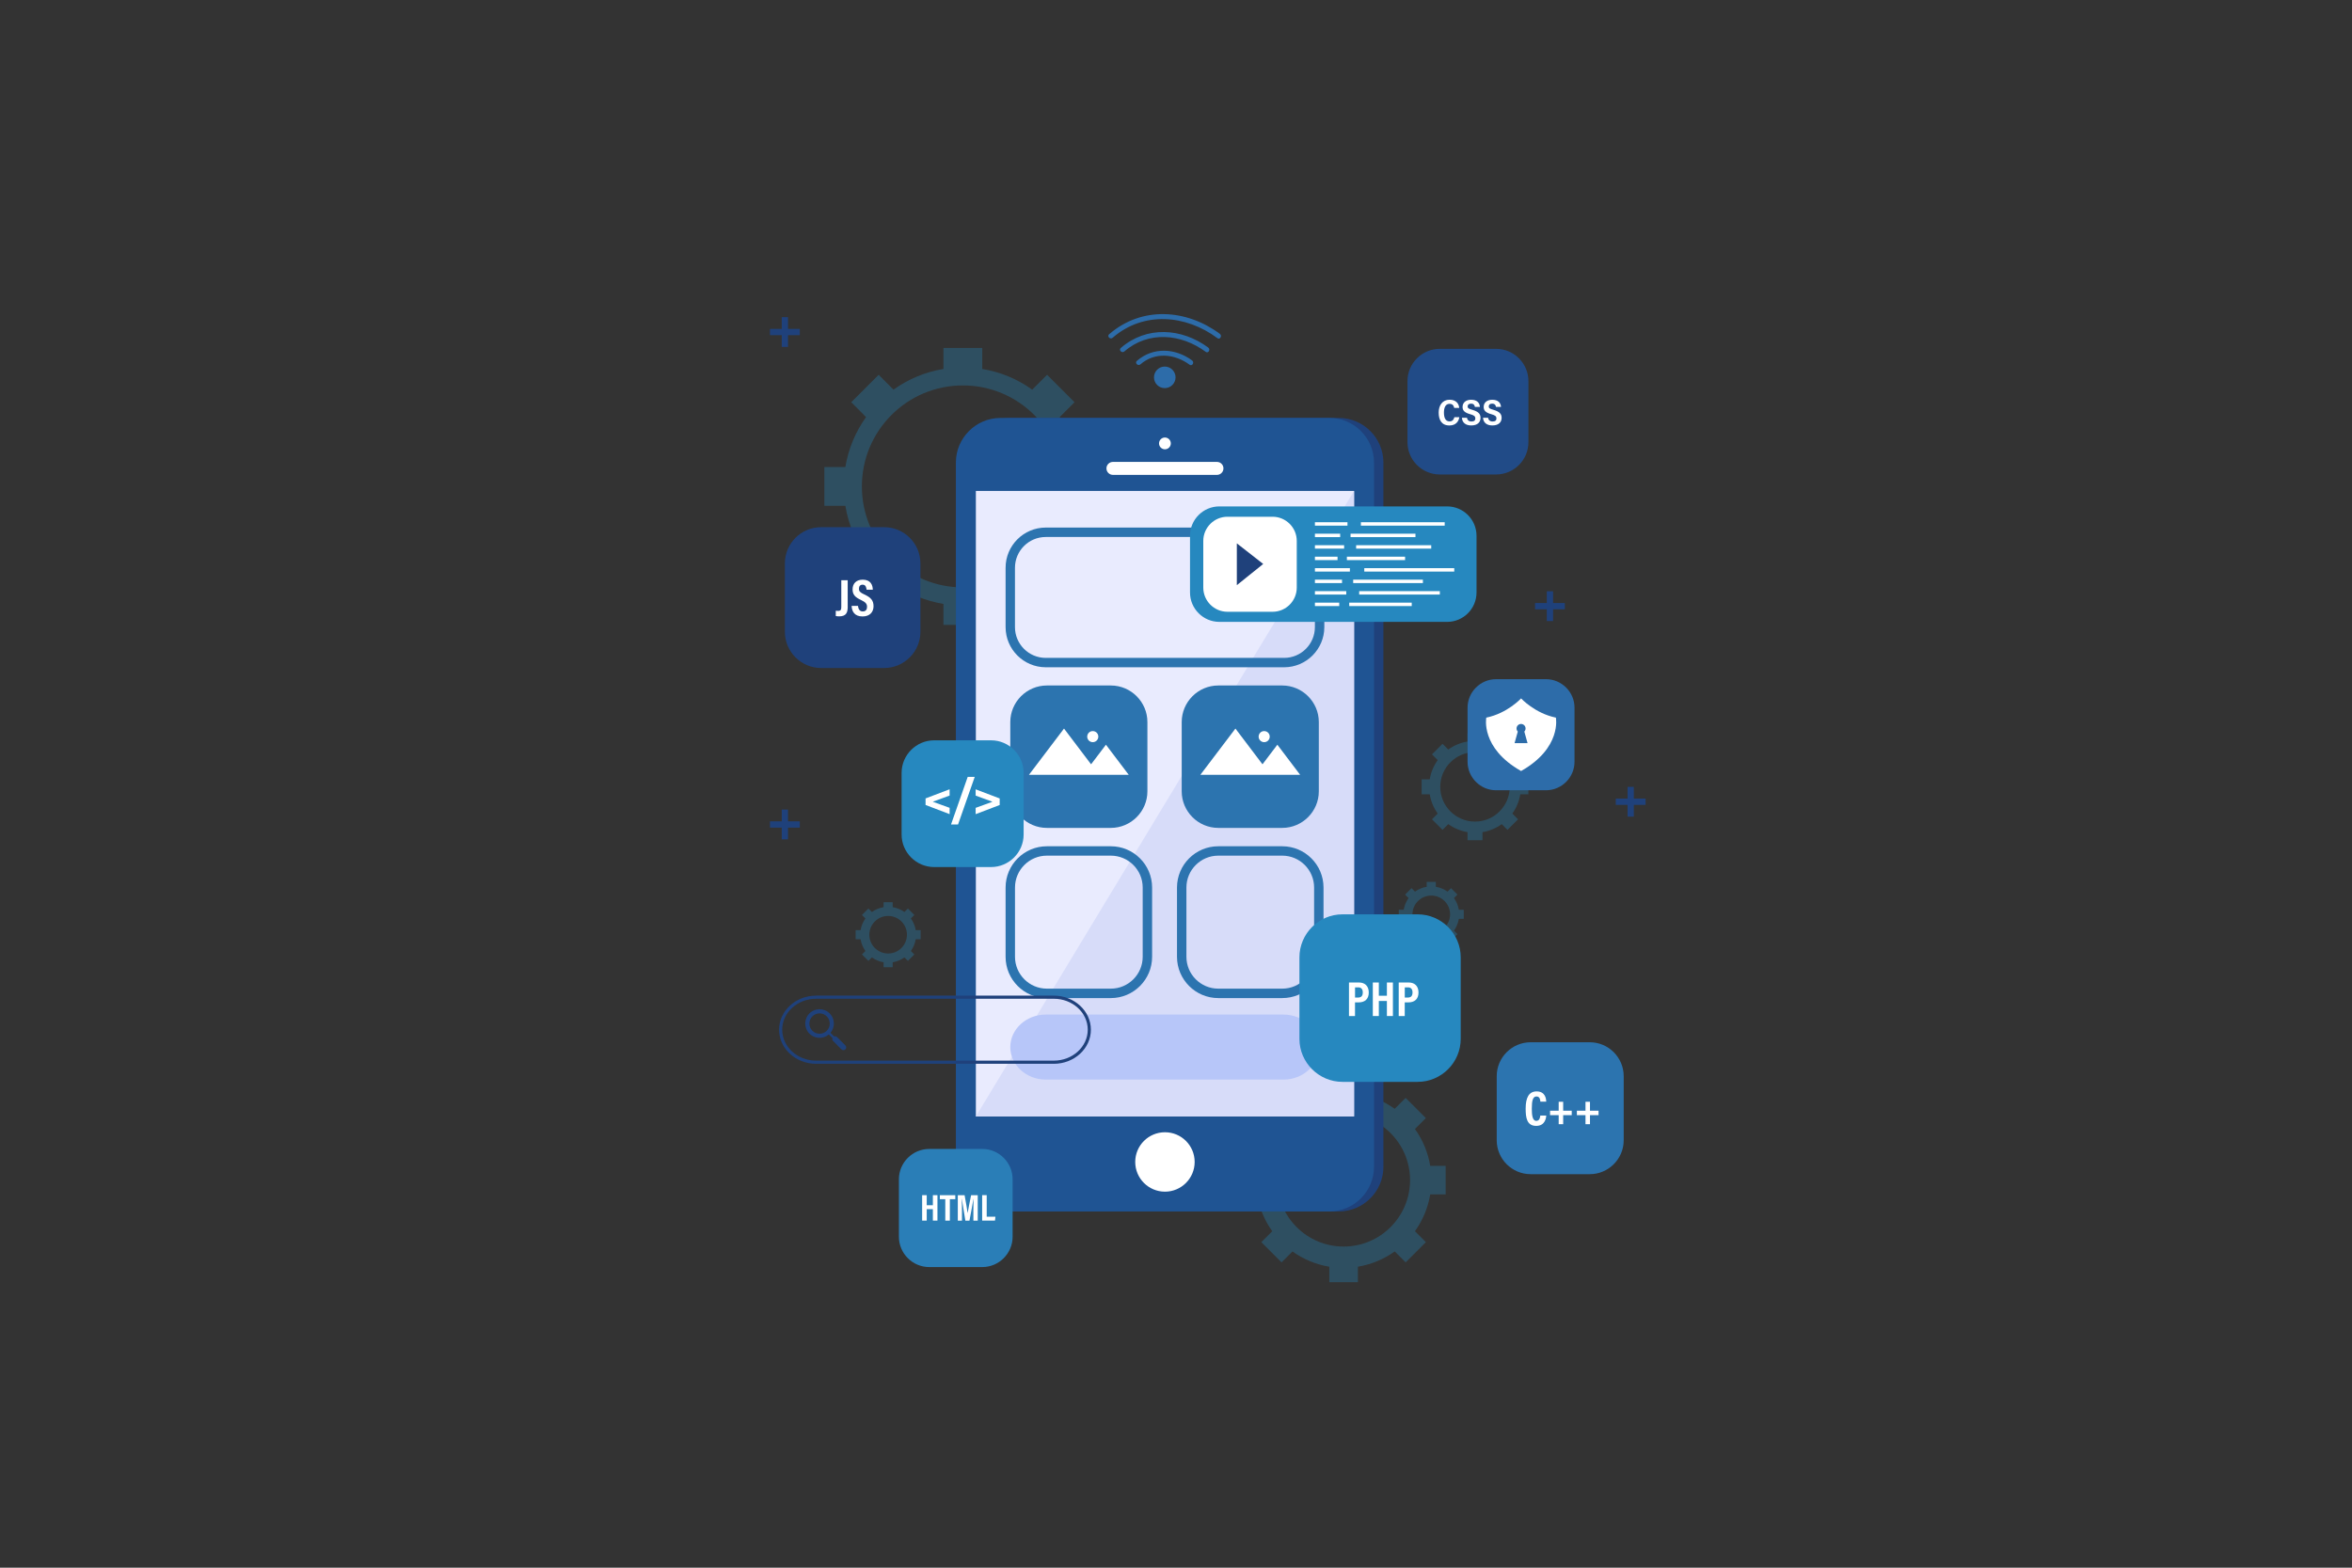 <?xml version="1.0" encoding="utf-8"?>
<!-- Generator: Adobe Illustrator 23.0.5, SVG Export Plug-In . SVG Version: 6.00 Build 0)  -->
<svg version="1.1" xmlns="http://www.w3.org/2000/svg" xmlns:xlink="http://www.w3.org/1999/xlink" x="0px" y="0px"
	 viewBox="0 0 750 500" style="enable-background:new 0 0 750 500;" xml:space="preserve">
<rect x="0" y="0" width="750" height="500" fill="#333333" stroke="none"/>
<style type="text/css">
	.st0{opacity:0.33;fill:#2688BF;}
	.st1{fill:#1F417B;}
	.st2{fill:#1F5493;}
	.st3{fill:#FFFFFF;}
	.st4{fill:#E9EBFE;}
	.st5{fill:#D7DCF9;}
	.st6{fill:#2C74AF;}
	.st7{fill:#B7C6F9;}
	.st8{fill:#2688BF;}
	.st9{fill:#2A7EB7;}
	.st10{fill:#214B87;}
	.st11{fill:#2D6CA9;}
</style>
<g id="BACKGROUND">
</g>
<g id="OBJECTS">
	<path class="st0" d="M460.99,380.95v-9.12h-4.93c-0.71-4.33-2.41-8.32-4.87-11.74l3.49-3.49l-6.45-6.44l-3.49,3.49
		c-3.42-2.45-7.41-4.16-11.74-4.87v-4.93h-9.11v4.93c-4.33,0.71-8.32,2.41-11.74,4.87l-3.49-3.49l-6.45,6.44l3.49,3.49
		c-2.45,3.42-4.16,7.41-4.86,11.74h-4.94v9.12h4.94c0.71,4.33,2.41,8.32,4.86,11.74l-3.49,3.49l6.45,6.45l3.49-3.49
		c3.42,2.45,7.41,4.16,11.74,4.87v4.93H433V404c4.33-0.71,8.32-2.41,11.74-4.87l3.49,3.49l6.45-6.45l-3.49-3.49
		c2.46-3.42,4.16-7.41,4.87-11.74H460.99z M428.45,397.58c-11.7,0-21.19-9.48-21.19-21.19c0-11.7,9.49-21.19,21.19-21.19
		c11.71,0,21.19,9.49,21.19,21.19C449.63,388.09,440.15,397.58,428.45,397.58z"/>
	<path class="st0" d="M351.19,161.33v-12.37h-6.69c-0.96-5.87-3.27-11.29-6.6-15.93l4.74-4.74l-8.75-8.75l-4.74,4.74
		c-4.64-3.33-10.05-5.64-15.93-6.6v-6.69h-12.37v6.69c-5.87,0.96-11.29,3.27-15.93,6.6l-4.73-4.74l-8.75,8.75l4.73,4.74
		c-3.33,4.64-5.64,10.05-6.6,15.93h-6.7v12.37h6.7c0.96,5.87,3.27,11.29,6.6,15.93l-4.73,4.74l8.75,8.75l4.73-4.74
		c4.64,3.33,10.05,5.64,15.93,6.6v6.69h12.37v-6.69c5.88-0.96,11.29-3.27,15.93-6.6l4.74,4.74l8.75-8.75l-4.74-4.74
		c3.33-4.64,5.64-10.05,6.6-15.93H351.19z M307.04,187.35c-17.79,0-32.21-14.42-32.21-32.21c0-17.79,14.42-32.21,32.21-32.21
		c17.79,0,32.21,14.42,32.21,32.21C339.25,172.93,324.83,187.35,307.04,187.35z"/>
	<g>
		<g>
			<g>
				<path class="st1" d="M441.14,372.17c0,7.82-6.4,14.21-14.21,14.21H322.02c-7.82,0-14.21-6.4-14.21-14.21V147.51
					c0-7.82,6.4-14.21,14.21-14.21h104.91c7.82,0,14.21,6.4,14.21,14.21V372.17z"/>
				<path class="st2" d="M438.14,372.17c0,7.82-6.4,14.21-14.21,14.21H319.02c-7.82,0-14.21-6.4-14.21-14.21V147.51
					c0-7.82,6.4-14.21,14.21-14.21h104.91c7.82,0,14.21,6.4,14.21,14.21V372.17z"/>
				<path class="st3" d="M380.95,370.59c0,5.23-4.24,9.48-9.47,9.48c-5.23,0-9.48-4.24-9.48-9.48c0-5.23,4.24-9.47,9.48-9.47
					C376.71,361.12,380.95,365.36,380.95,370.59z"/>
				<g>
					<path class="st3" d="M390.13,149.39c0,1.14-0.93,2.07-2.07,2.07h-33.17c-1.14,0-2.07-0.93-2.07-2.07l0,0
						c0-1.15,0.93-2.07,2.07-2.07h33.17C389.2,147.32,390.13,148.24,390.13,149.39L390.13,149.39z"/>
					<path class="st3" d="M373.35,141.42c0,1.04-0.84,1.88-1.88,1.88c-1.04,0-1.88-0.84-1.88-1.88c0-1.04,0.84-1.88,1.88-1.88
						C372.51,139.55,373.35,140.39,373.35,141.42z"/>
				</g>
				<g>
					<rect x="311.18" y="156.58" class="st4" width="120.6" height="199.5"/>
					<polygon class="st5" points="311.18,356.08 431.77,156.58 431.77,356.08 					"/>
				</g>
			</g>
		</g>
		<g>
			<g>
				<path class="st6" d="M409.49,212.82h-76.02c-7.06,0-12.81-5.75-12.81-12.81v-18.94c0-7.06,5.75-12.81,12.81-12.81h76.02
					c7.06,0,12.81,5.75,12.81,12.81v18.94C422.29,207.07,416.55,212.82,409.49,212.82z M333.46,171.27c-5.41,0-9.81,4.4-9.81,9.81
					v18.94c0,5.41,4.4,9.81,9.81,9.81h76.02c5.41,0,9.81-4.4,9.81-9.81v-18.94c0-5.41-4.4-9.81-9.81-9.81H333.46z"/>
			</g>
			<g>
				<g>
					<path class="st6" d="M365.88,252.39c0,6.42-5.25,11.66-11.66,11.66h-20.4c-6.41,0-11.66-5.25-11.66-11.66v-22.1
						c0-6.41,5.25-11.66,11.66-11.66h20.4c6.42,0,11.66,5.25,11.66,11.66V252.39z"/>
					<path class="st6" d="M420.54,252.39c0,6.42-5.25,11.66-11.66,11.66h-20.4c-6.42,0-11.66-5.25-11.66-11.66v-22.1
						c0-6.41,5.25-11.66,11.66-11.66h20.4c6.41,0,11.66,5.25,11.66,11.66V252.39z"/>
				</g>
				<g>
					<g>
						<path class="st6" d="M354.22,318.33h-20.4c-7.26,0-13.16-5.91-13.16-13.16v-22.1c0-7.26,5.91-13.16,13.16-13.16h20.4
							c7.26,0,13.16,5.91,13.16,13.16v22.1C367.38,312.43,361.47,318.33,354.22,318.33z M333.82,272.9
							c-5.6,0-10.16,4.56-10.16,10.16v22.1c0,5.6,4.56,10.16,10.16,10.16h20.4c5.6,0,10.16-4.56,10.16-10.16v-22.1
							c0-5.6-4.56-10.16-10.16-10.16H333.82z"/>
					</g>
					<g>
						<path class="st6" d="M408.88,318.33h-20.4c-7.26,0-13.16-5.91-13.16-13.16v-22.1c0-7.26,5.91-13.16,13.16-13.16h20.4
							c7.26,0,13.16,5.91,13.16,13.16v22.1C422.04,312.43,416.13,318.33,408.88,318.33z M388.48,272.9
							c-5.6,0-10.16,4.56-10.16,10.16v22.1c0,5.6,4.56,10.16,10.16,10.16h20.4c5.6,0,10.16-4.56,10.16-10.16v-22.1
							c0-5.6-4.56-10.16-10.16-10.16H388.48z"/>
					</g>
				</g>
			</g>
			<path class="st7" d="M420.59,333.96c0,5.71-5.09,10.37-11.31,10.37h-75.81c-6.22,0-11.31-4.67-11.31-10.37
				c0-5.71,5.09-10.37,11.31-10.37h75.81C415.5,323.59,420.59,328.25,420.59,333.96z"/>
		</g>
	</g>
	<g>
		<polygon class="st3" points="339.29,232.37 347.92,243.77 352.66,237.52 359.93,247.12 350.46,247.12 345.38,247.12 
			328.11,247.12 		"/>
		<path class="st3" d="M346.69,234.94c0,0.98,0.79,1.77,1.77,1.77c0.98,0,1.77-0.79,1.77-1.77c0-0.98-0.79-1.77-1.77-1.77
			C347.48,233.16,346.69,233.96,346.69,234.94z"/>
	</g>
	<g>
		<polygon class="st3" points="393.95,232.37 402.58,243.77 407.32,237.52 414.59,247.12 405.12,247.12 400.04,247.12 
			382.77,247.12 		"/>
		<path class="st3" d="M401.35,234.94c0,0.98,0.79,1.77,1.77,1.77c0.98,0,1.77-0.79,1.77-1.77c0-0.98-0.79-1.77-1.77-1.77
			C402.14,233.16,401.35,233.96,401.35,234.94z"/>
	</g>
	<g>
		<path class="st8" d="M388.84,161.51c-5.17,0-9.37,4.2-9.37,9.37v18.09c0,5.17,4.2,9.37,9.37,9.37h72.62c5.17,0,9.37-4.2,9.37-9.37
			v-18.09c0-5.17-4.2-9.37-9.37-9.37H388.84z"/>
		<g>
			<path class="st3" d="M391.41,164.81c-4.25,0-7.71,3.46-7.71,7.71v14.89c0,4.25,3.46,7.71,7.71,7.71h14.39
				c4.25,0,7.71-3.46,7.71-7.71v-14.89c0-4.25-3.46-7.71-7.71-7.71H391.41z"/>
			<polygon class="st1" points="394.4,173.3 394.4,186.63 402.81,179.87 			"/>
		</g>
	</g>
	<g>
		<g>
			<g>
				<rect x="419.3" y="166.56" class="st3" width="10.38" height="1.09"/>
				<rect x="433.96" y="166.56" class="st3" width="26.72" height="1.09"/>
			</g>
			<g>
				<rect x="419.3" y="170.22" class="st3" width="8.05" height="1.09"/>
				<rect x="430.66" y="170.22" class="st3" width="20.7" height="1.09"/>
			</g>
			<g>
				<rect x="419.3" y="173.89" class="st3" width="9.31" height="1.09"/>
				<rect x="432.44" y="173.89" class="st3" width="23.95" height="1.09"/>
			</g>
			<g>
				<rect x="419.3" y="177.55" class="st3" width="7.21" height="1.09"/>
				<rect x="429.49" y="177.55" class="st3" width="18.56" height="1.09"/>
			</g>
		</g>
		<g>
			<g>
				<rect x="419.3" y="181.21" class="st3" width="11.15" height="1.09"/>
				<rect x="435.04" y="181.21" class="st3" width="28.69" height="1.09"/>
			</g>
			<g>
				<rect x="419.3" y="184.88" class="st3" width="8.64" height="1.09"/>
				<rect x="431.5" y="184.88" class="st3" width="22.23" height="1.09"/>
			</g>
			<g>
				<rect x="419.3" y="188.54" class="st3" width="9.99" height="1.09"/>
				<rect x="433.41" y="188.54" class="st3" width="25.72" height="1.09"/>
			</g>
			<g>
				<rect x="419.3" y="192.21" class="st3" width="7.75" height="1.09"/>
				<rect x="430.24" y="192.21" class="st3" width="19.93" height="1.09"/>
			</g>
		</g>
	</g>
	<g>
		<path class="st8" d="M326.41,266.16c0,5.71-4.67,10.38-10.38,10.38h-18.15c-5.71,0-10.38-4.67-10.38-10.38V246.5
			c0-5.71,4.67-10.38,10.38-10.38h18.15c5.71,0,10.38,4.67,10.38,10.38V266.16z"/>
		<g>
			<path class="st3" d="M302.81,253.74l-5.37,1.96l5.37,1.95v2.01l-7.67-2.92v-2.09l7.67-2.92V253.74z"/>
			<path class="st3" d="M308.58,247.78h2.24l-5.32,15.18h-2.24L308.58,247.78z"/>
			<path class="st3" d="M318.78,254.66v2.09l-7.67,2.92v-2.01l5.37-1.95l-5.37-1.96v-2L318.78,254.66z"/>
		</g>
	</g>
	<path class="st0" d="M487.36,253.34v-4.77h-2.58c-0.37-2.26-1.26-4.35-2.55-6.14l1.83-1.83l-3.37-3.37l-1.83,1.83
		c-1.79-1.28-3.88-2.17-6.14-2.55v-2.58h-4.77v2.58c-2.26,0.37-4.35,1.26-6.14,2.55l-1.82-1.83l-3.37,3.37l1.83,1.83
		c-1.28,1.79-2.18,3.88-2.54,6.14h-2.58v4.77h2.58c0.37,2.26,1.26,4.35,2.54,6.14l-1.83,1.83l3.37,3.37l1.83-1.83
		c1.79,1.28,3.88,2.17,6.14,2.55v2.58h4.77v-2.58c2.27-0.37,4.35-1.26,6.14-2.55l1.83,1.83l3.37-3.37l-1.83-1.83
		c1.29-1.79,2.17-3.88,2.55-6.14H487.36z M470.34,262.04c-6.12,0-11.08-4.96-11.08-11.08c0-6.12,4.96-11.08,11.08-11.08
		c6.13,0,11.09,4.96,11.09,11.08C481.42,257.08,476.46,262.04,470.34,262.04z"/>
	<path class="st0" d="M466.76,293.07v-2.9h-1.57c-0.22-1.38-0.77-2.65-1.55-3.74l1.11-1.11l-2.05-2.05l-1.11,1.11
		c-1.09-0.78-2.36-1.32-3.74-1.55v-1.57h-2.9v1.57c-1.38,0.23-2.65,0.77-3.74,1.55l-1.11-1.11l-2.05,2.05l1.11,1.11
		c-0.78,1.09-1.32,2.36-1.55,3.74h-1.57v2.9h1.57c0.23,1.38,0.77,2.65,1.55,3.74l-1.11,1.11l2.05,2.05l1.11-1.11
		c1.09,0.78,2.36,1.32,3.74,1.55v1.57h2.9v-1.57c1.38-0.23,2.65-0.77,3.74-1.55l1.11,1.11l2.05-2.05l-1.11-1.11
		c0.78-1.09,1.32-2.36,1.55-3.74H466.76z M456.4,297.61c-3.31,0-6-2.68-6-5.99c0-3.31,2.69-5.99,6-5.99c3.31,0,6,2.68,6,5.99
		C462.39,294.93,459.71,297.61,456.4,297.61z"/>
	<g>
		<path class="st8" d="M465.79,331.33c0,7.55-6.17,13.72-13.72,13.72h-23.99c-7.54,0-13.72-6.17-13.72-13.72v-25.99
			c0-7.54,6.17-13.72,13.72-13.72h23.99c7.54,0,13.72,6.17,13.72,13.72V331.33z"/>
		<g>
			<g>
				<path class="st3" d="M430.17,313.36h3.21c1.77,0,3.09,1.06,3.09,3.18c0,2.06-1.2,3.16-3.24,3.16h-1.15v4.35h-1.92V313.36z
					 M432.09,318.16h0.94c1.06,0,1.53-0.53,1.53-1.65c0-1.07-0.55-1.6-1.43-1.6h-1.04V318.16z"/>
				<path class="st3" d="M437.76,313.36h1.92v4.22h2.57v-4.22h1.92v10.69h-1.92v-4.8h-2.57v4.8h-1.92V313.36z"/>
				<path class="st3" d="M446.03,313.36h3.21c1.77,0,3.09,1.06,3.09,3.18c0,2.06-1.2,3.16-3.24,3.16h-1.15v4.35h-1.92V313.36z
					 M447.95,318.16h0.94c1.06,0,1.53-0.53,1.53-1.65c0-1.07-0.55-1.6-1.43-1.6h-1.04V318.16z"/>
			</g>
		</g>
	</g>
	<g>
		<path class="st9" d="M322.9,394.45c0,5.32-4.35,9.67-9.67,9.67h-16.92c-5.32,0-9.67-4.35-9.67-9.67v-18.33
			c0-5.32,4.35-9.67,9.67-9.67h16.92c5.32,0,9.67,4.35,9.67,9.67V394.45z"/>
		<g>
			<g>
				<path class="st3" d="M294.05,381.19h1.46v3.21h1.96v-3.21h1.46v8.11h-1.46v-3.65h-1.96v3.65h-1.46V381.19z"/>
				<path class="st3" d="M301.43,382.47h-1.73v-1.27h4.92v1.27h-1.73v6.84h-1.46V382.47z"/>
				<path class="st3" d="M310.38,386.29c0-1.39,0.02-2.97,0.05-3.89h-0.03c-0.28,1.54-0.73,4.28-1.26,6.91h-1.31
					c-0.39-2.45-0.86-5.36-1.12-6.93h-0.04c0.05,0.95,0.08,2.65,0.08,4.05v2.88h-1.33v-8.11h2.17c0.42,2.24,0.8,4.51,0.96,5.69h0.01
					c0.17-1.1,0.67-3.55,1.1-5.69h2.12v8.11h-1.39V386.29z"/>
				<path class="st3" d="M313.18,381.19h1.46v6.87h2.78l-0.14,1.24h-4.09V381.19z"/>
			</g>
		</g>
	</g>
	<path class="st0" d="M293.57,299.57v-2.9H292c-0.22-1.38-0.77-2.65-1.55-3.74l1.11-1.11l-2.05-2.05l-1.11,1.11
		c-1.09-0.78-2.36-1.32-3.74-1.55v-1.57h-2.9v1.57c-1.38,0.23-2.65,0.77-3.74,1.55l-1.11-1.11l-2.05,2.05l1.11,1.11
		c-0.78,1.09-1.32,2.36-1.55,3.74h-1.57v2.9h1.57c0.23,1.38,0.77,2.65,1.55,3.74l-1.11,1.11l2.05,2.05l1.11-1.11
		c1.09,0.78,2.36,1.32,3.74,1.55v1.57h2.9v-1.57c1.38-0.23,2.65-0.77,3.74-1.55l1.11,1.11l2.05-2.05l-1.11-1.11
		c0.78-1.09,1.32-2.36,1.55-3.74H293.57z M283.21,304.11c-3.31,0-6-2.68-6-5.99c0-3.31,2.69-5.99,6-5.99c3.31,0,6,2.68,6,5.99
		C289.2,301.43,286.52,304.11,283.21,304.11z"/>
	<path class="st10" d="M487.38,141.04c0,5.66-4.63,10.29-10.29,10.29H459.1c-5.66,0-10.29-4.63-10.29-10.29v-19.49
		c0-5.66,4.63-10.29,10.29-10.29h17.99c5.66,0,10.29,4.63,10.29,10.29V141.04z"/>
	<g>
		<g>
			<path class="st3" d="M465.35,133.07c-0.22,1.35-1.12,2.63-3.17,2.63c-2.52,0-3.42-1.83-3.42-4.11c0-2.25,1.16-4.1,3.49-4.1
				c2.16,0,2.98,1.38,3.06,2.62h-1.59c-0.16-0.66-0.43-1.31-1.52-1.31c-1.33,0-1.76,1.35-1.76,2.78c0,1.52,0.42,2.82,1.78,2.82
				c1.07,0,1.39-0.74,1.54-1.33H465.35z"/>
			<path class="st3" d="M467.78,133.23c0.11,0.73,0.59,1.2,1.44,1.2c0.91,0,1.23-0.4,1.23-0.96c0-0.73-0.44-1.02-1.59-1.35
				c-1.85-0.51-2.48-1.18-2.48-2.33c0-1.48,1.19-2.29,2.71-2.29c1.92,0,2.73,1,2.82,2.28h-1.6c-0.1-0.59-0.39-1.04-1.24-1.04
				c-0.72,0-1.07,0.33-1.07,0.89c0,0.6,0.4,0.76,1.53,1.09c2.04,0.6,2.57,1.41,2.57,2.56c0,1.3-0.86,2.41-2.96,2.41
				c-1.74,0-2.88-0.88-2.97-2.46H467.78z"/>
			<path class="st3" d="M474.51,133.23c0.11,0.73,0.59,1.2,1.44,1.2c0.91,0,1.23-0.4,1.23-0.96c0-0.73-0.44-1.02-1.59-1.35
				c-1.85-0.51-2.48-1.18-2.48-2.33c0-1.48,1.19-2.29,2.71-2.29c1.92,0,2.73,1,2.82,2.28h-1.6c-0.1-0.59-0.39-1.04-1.24-1.04
				c-0.72,0-1.07,0.33-1.07,0.89c0,0.6,0.4,0.76,1.53,1.09c2.04,0.6,2.57,1.41,2.57,2.56c0,1.3-0.87,2.41-2.96,2.41
				c-1.74,0-2.88-0.88-2.97-2.46H474.51z"/>
		</g>
	</g>
	<g>
		<path class="st1" d="M293.5,201.52c0,6.34-5.19,11.53-11.53,11.53h-20.16c-6.34,0-11.53-5.19-11.53-11.53v-21.85
			c0-6.34,5.19-11.53,11.53-11.53h20.16c6.34,0,11.53,5.19,11.53,11.53V201.52z"/>
		<g>
			<g>
				<path class="st3" d="M270.32,193.44c0,1.88-0.44,3.14-2.71,3.14c-0.45,0-0.84-0.05-1.1-0.1v-1.69c0.19,0.02,0.44,0.05,0.72,0.05
					c0.91,0,1.04-0.42,1.04-1.3v-8.48h2.04V193.44z"/>
				<path class="st3" d="M273.59,193.24c0.1,0.94,0.48,1.77,1.52,1.77c1,0,1.37-0.63,1.37-1.47c0-0.93-0.46-1.48-1.9-2.16
					c-1.95-0.92-2.71-1.74-2.71-3.43c0-1.82,1.17-3.07,3.23-3.07c2.56,0,3.19,1.73,3.22,3.21h-1.99c-0.07-0.65-0.23-1.61-1.26-1.61
					c-0.81,0-1.17,0.52-1.17,1.29c0,0.82,0.36,1.2,1.7,1.82c2.04,0.94,2.95,1.86,2.95,3.76c0,1.78-1.11,3.26-3.51,3.26
					c-2.61,0-3.41-1.67-3.48-3.38H273.59z"/>
			</g>
		</g>
	</g>
	<g>
		<path class="st6" d="M517.76,363.69c0,5.94-4.86,10.8-10.8,10.8h-18.89c-5.94,0-10.8-4.86-10.8-10.8v-20.47
			c0-5.94,4.86-10.8,10.8-10.8h18.89c5.94,0,10.8,4.86,10.8,10.8V363.69z"/>
		<g>
			<g>
				<path class="st3" d="M493.07,355.81c-0.05,0.54-0.25,3.28-3.2,3.28c-3.03,0-3.37-2.66-3.37-5.52c0-3.45,1.01-5.48,3.49-5.48
					c2.82,0,3.04,2.42,3.08,3.27h-1.89c-0.03-0.36-0.05-1.66-1.23-1.66c-1.2,0-1.49,1.46-1.49,3.9c0,2.01,0.2,3.89,1.43,3.89
					c1.14,0,1.23-1.29,1.27-1.69H493.07z"/>
				<path class="st3" d="M498.46,351.4v2.85h2.73v1.42h-2.73v2.88h-1.43v-2.88h-2.75v-1.42h2.75v-2.85H498.46z"/>
				<path class="st3" d="M507.01,351.4v2.85h2.73v1.42h-2.73v2.88h-1.43v-2.88h-2.75v-1.42h2.75v-2.85H507.01z"/>
			</g>
		</g>
	</g>
	<g>
		<g>
			<path class="st1" d="M336.04,339.29h-75.8c-6.51,0-11.81-4.88-11.81-10.87c0-6,5.3-10.87,11.81-10.87h75.8
				c6.52,0,11.82,4.88,11.82,10.87C347.86,334.41,342.56,339.29,336.04,339.29z M260.24,318.54c-5.96,0-10.81,4.43-10.81,9.87
				c0,5.44,4.85,9.87,10.81,9.87h75.8c5.96,0,10.82-4.43,10.82-9.87c0-5.44-4.85-9.87-10.82-9.87H260.24z"/>
		</g>
		<path class="st1" d="M269.58,333.44l-2.67-2.67c-0.25-0.25-0.61-0.31-0.92-0.2l-1.17-1.17c1.52-1.79,1.44-4.49-0.25-6.18
			c-1.78-1.78-4.68-1.78-6.46,0c-1.78,1.78-1.78,4.68,0,6.46c1.69,1.69,4.39,1.77,6.18,0.25l1.17,1.17
			c-0.11,0.31-0.05,0.67,0.2,0.92l2.67,2.67c0.35,0.34,0.9,0.34,1.25,0C269.93,334.34,269.93,333.78,269.58,333.44z M263.64,328.75
			c-1.27,1.26-3.33,1.26-4.59,0c-1.27-1.27-1.27-3.33,0-4.59c1.27-1.27,3.33-1.27,4.59,0C264.91,325.42,264.91,327.48,263.64,328.75
			z"/>
	</g>
	<g>
		<path class="st11" d="M502.08,242.95c0,5-4.09,9.1-9.1,9.1h-15.91c-5,0-9.1-4.09-9.1-9.1v-17.23c0-5,4.09-9.1,9.1-9.1h15.91
			c5,0,9.1,4.09,9.1,9.1V242.95z"/>
		<path class="st3" d="M496.14,228.88c-6.7-1.36-11.1-6.13-11.1-6.13s-4.4,4.77-11.1,6.13c0,0-1.92,9.67,11.1,17.03
			C498.06,238.56,496.14,228.88,496.14,228.88z M482.96,237.01l1.03-3.68c-0.24-0.26-0.4-0.6-0.4-0.99c0-0.79,0.64-1.44,1.44-1.44
			c0.79,0,1.44,0.64,1.44,1.44c0,0.38-0.15,0.73-0.4,0.99l1.03,3.68H482.96z"/>
	</g>
	<g>
		<path class="st11" d="M371.42,116.91c-1.9,0-3.44,1.54-3.44,3.44c0,1.9,1.54,3.44,3.44,3.44c1.9,0,3.44-1.54,3.44-3.44
			C374.86,118.46,373.31,116.91,371.42,116.91z"/>
		<path class="st11" d="M362.53,115.09c-0.77,0.67,0.35,1.79,1.12,1.12c4.65-4.04,10.97-3.37,15.69,0.12
			c0.82,0.61,1.61-0.77,0.8-1.37C374.81,111.02,367.72,110.59,362.53,115.09z"/>
		<path class="st11" d="M357.4,110.98c-0.77,0.67,0.35,1.78,1.12,1.12c7.68-6.66,18.14-5.66,25.96,0.12
			c0.82,0.61,1.61-0.77,0.8-1.37C376.84,104.62,365.64,103.84,357.4,110.98z"/>
		<path class="st11" d="M389,106.49c-10.65-7.92-24.9-8.93-35.33,0.12c-0.77,0.67,0.35,1.79,1.12,1.12
			c9.86-8.56,23.37-7.35,33.41,0.12C389.02,108.47,389.81,107.09,389,106.49z"/>
	</g>
	<g>
		<polygon class="st1" points="498.99,192.33 495.24,192.33 495.24,188.58 493.24,188.58 493.24,192.33 489.49,192.33 
			489.49,194.33 493.24,194.33 493.24,198.08 495.24,198.08 495.24,194.33 498.99,194.33 		"/>
		<polygon class="st1" points="255.03,261.96 251.28,261.96 251.28,258.21 249.28,258.21 249.28,261.96 245.53,261.96 
			245.53,263.96 249.28,263.96 249.28,267.71 251.28,267.71 251.28,263.96 255.03,263.96 		"/>
		<polygon class="st1" points="255.03,104.9 251.28,104.9 251.28,101.15 249.28,101.15 249.28,104.9 245.53,104.9 245.53,106.9 
			249.28,106.9 249.28,110.65 251.28,110.65 251.28,106.9 255.03,106.9 		"/>
		<polygon class="st1" points="524.74,254.71 520.99,254.71 520.99,250.96 518.99,250.96 518.99,254.71 515.24,254.71 
			515.24,256.71 518.99,256.71 518.99,260.46 520.99,260.46 520.99,256.71 524.74,256.71 		"/>
	</g>
</g>
</svg>
